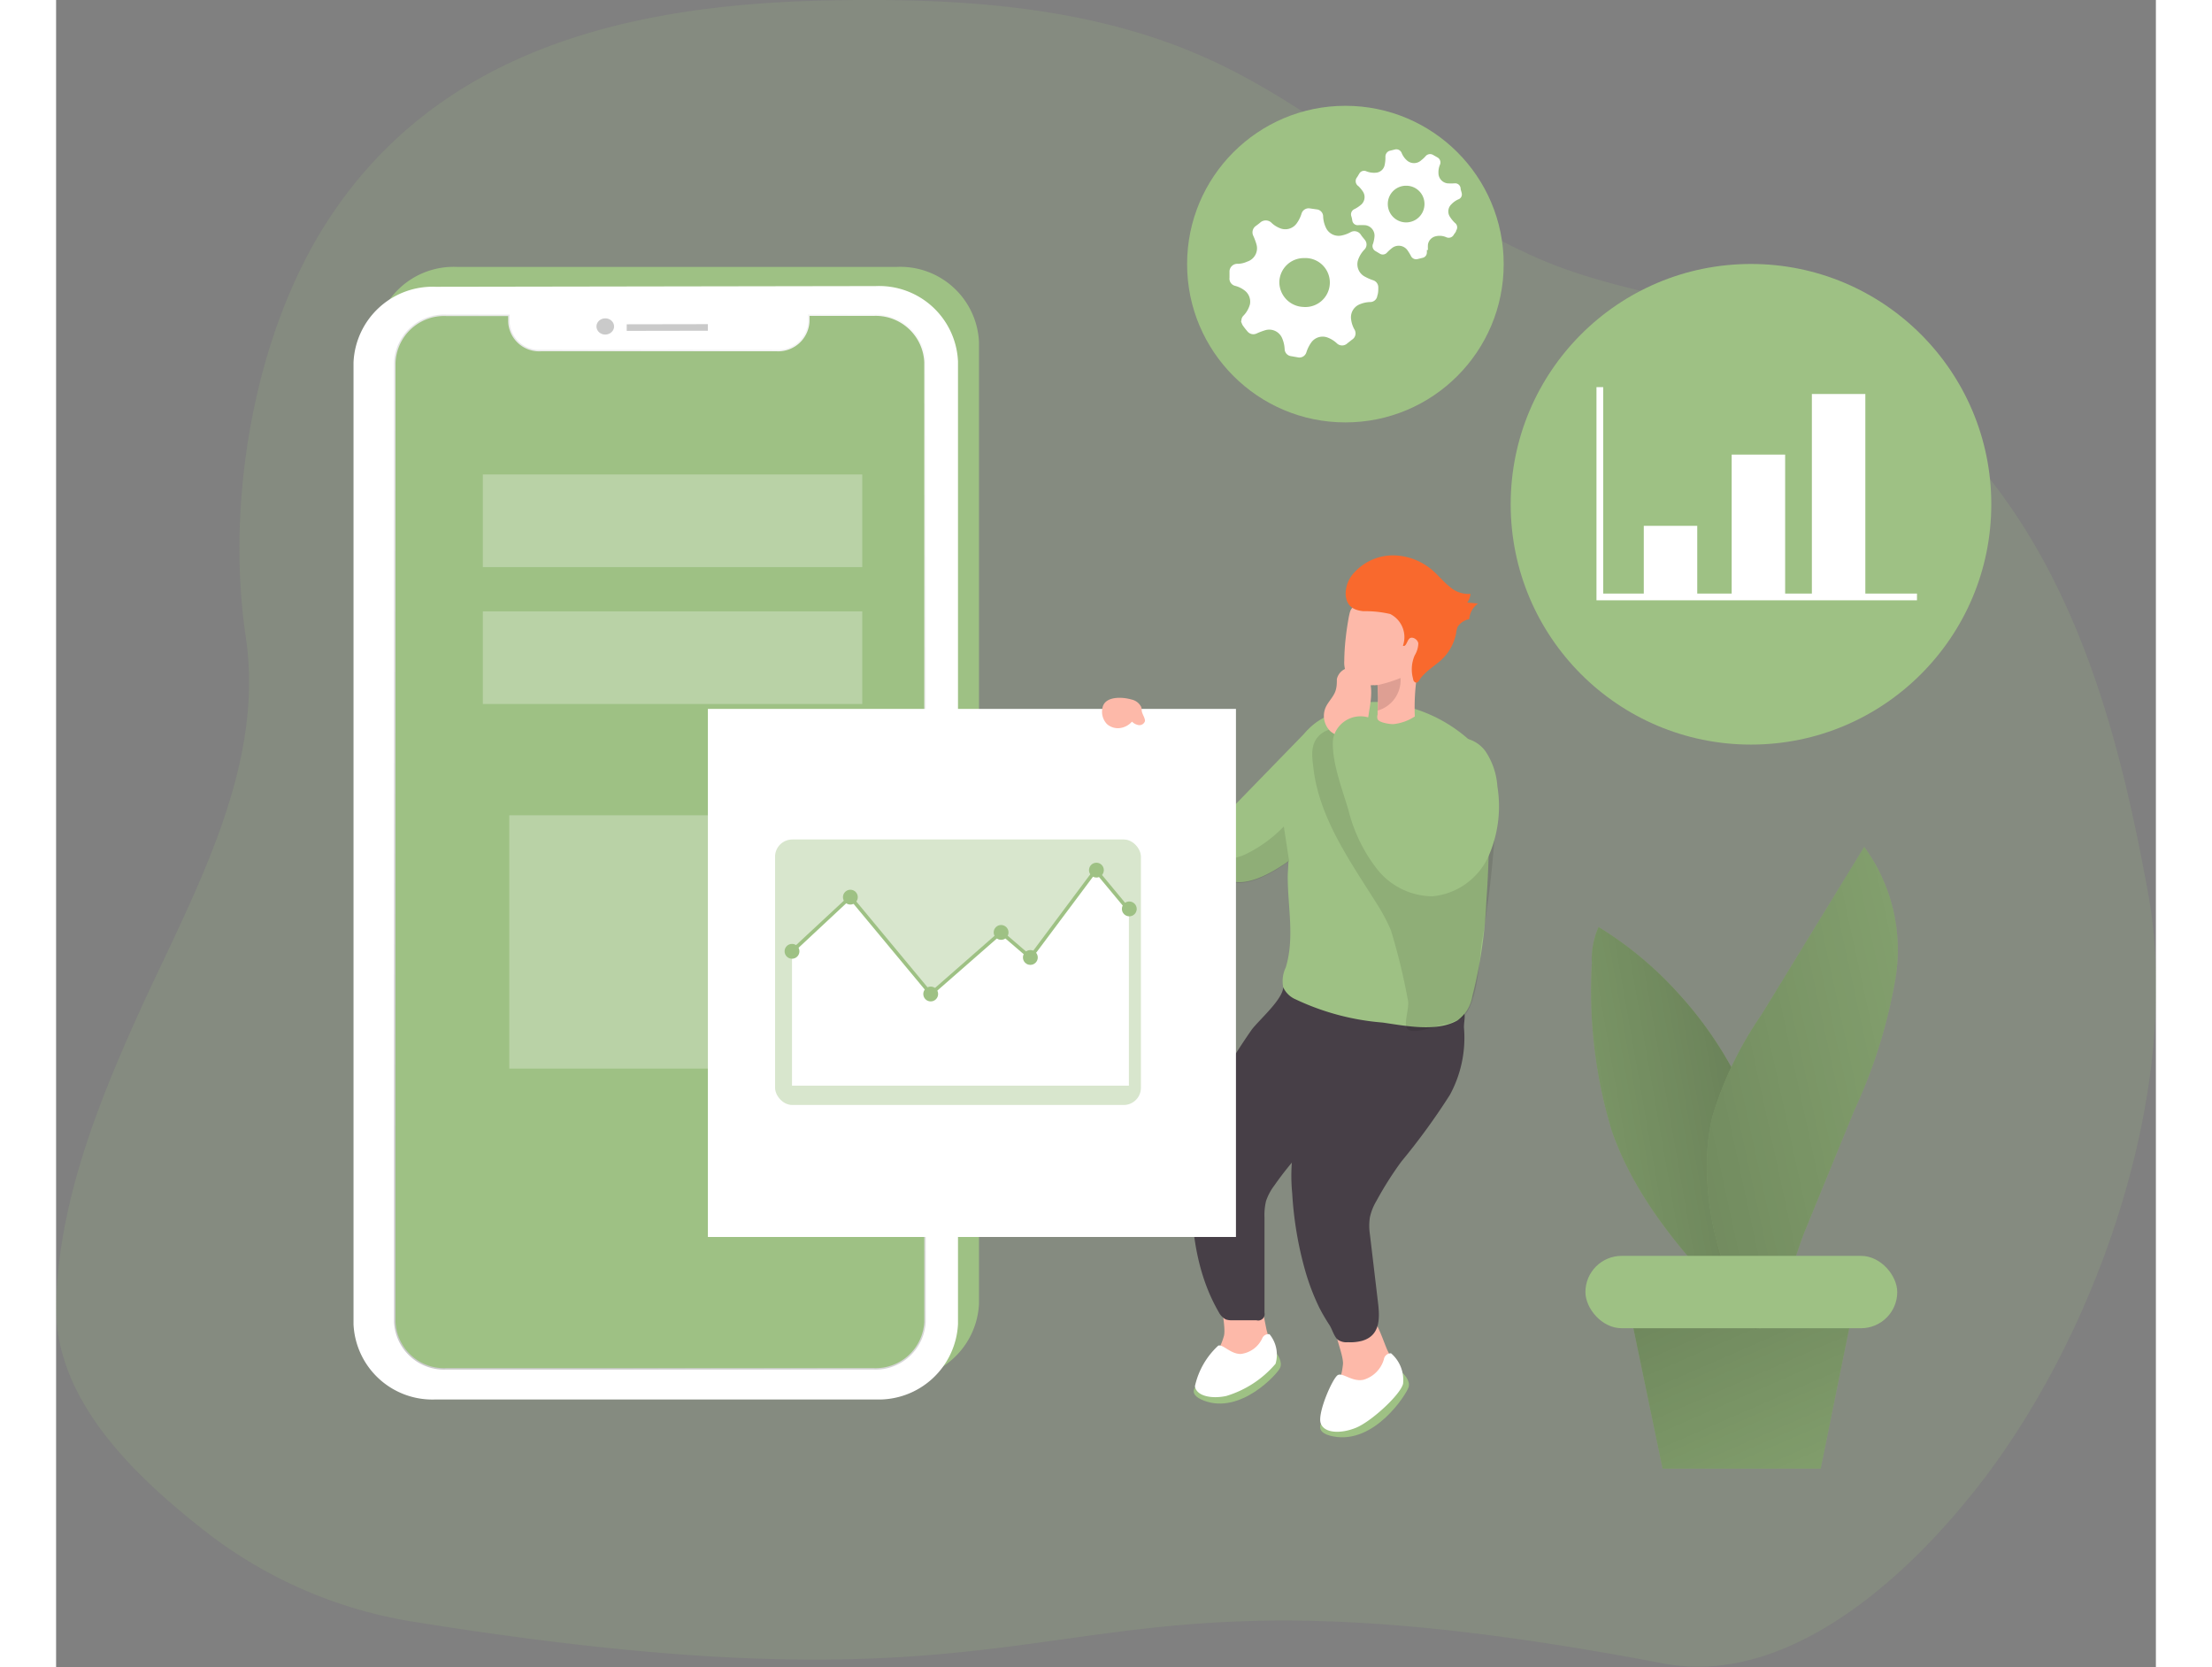 <svg id="Layer_1" data-name="Layer 1" xmlns="http://www.w3.org/2000/svg" xmlns:xlink="http://www.w3.org/1999/xlink" viewBox="0 0 150.03 119.12" width="406" height="306" class="illustration styles_illustrationTablet__1DWOa"><rect x="0" y="0" width="150.03" height="119.12" fill="#808080" stroke="none"/><defs><linearGradient id="linear-gradient" x1="2662.31" y1="408.8" x2="2718.13" y2="453.38" gradientTransform="matrix(-1.09, 0, 0, 1, 2992.98, -359.01)" gradientUnits="userSpaceOnUse"><stop offset="0" stop-color="#fff"></stop><stop offset="1" stop-color="#cacaca"></stop></linearGradient><linearGradient id="linear-gradient-2" x1="2689.76" y1="391.04" x2="2689.73" y2="394.78" gradientTransform="matrix(-1.09, 0, 0, 1, 2983.74, -375.56)" xlink:href="#linear-gradient"></linearGradient><linearGradient id="linear-gradient-3" x1="2693.58" y1="391.49" x2="2693.79" y2="394.22" gradientTransform="matrix(-1.09, -0.01, -0.01, 1, 2996.71, -330.42)" xlink:href="#linear-gradient"></linearGradient><linearGradient id="linear-gradient-4" x1="112.77" y1="79.1" x2="134.08" y2="127.9" gradientUnits="userSpaceOnUse"><stop offset="0.01"></stop><stop offset="0.08" stop-opacity="0.69"></stop><stop offset="0.21" stop-opacity="0.32"></stop><stop offset="1" stop-opacity="0"></stop></linearGradient><linearGradient id="linear-gradient-5" x1="-1899.64" y1="1125.84" x2="-1935.15" y2="1156.08" gradientTransform="translate(2349.04 88.39) rotate(30.5)" gradientUnits="userSpaceOnUse"><stop offset="0.01"></stop><stop offset="0.13" stop-opacity="0.69"></stop><stop offset="0.25" stop-opacity="0.32"></stop><stop offset="1" stop-opacity="0"></stop></linearGradient><linearGradient id="linear-gradient-6" x1="-339.8" y1="1152.26" x2="-286.34" y2="1102.85" gradientTransform="translate(978.49 -718.82) rotate(30.5)" xlink:href="#linear-gradient-5"></linearGradient></defs><title>12</title><path d="M34.57,132.4a32.46,32.46,0,0,1-14.89-6.6c-5.08-4-10.61-9.39-10.44-16.08.18-7.09,2.83-13.92,5.7-20.32,3.88-8.62,9.28-17.72,7.85-27.33-1.41-9.46.49-21.11,5.55-29.26,8-12.81,22-15.93,36-16.22,9.25-.19,18.77.35,27.2,4.17,8.86,4,15.95,11.39,25,14.83,6,2.26,12.56,2.7,18.43,5.25,7.39,3.21,13.09,9.57,16.78,16.73s5.57,15.11,7,23c2.34,13.34-3.22,30-11.23,40.93-5.34,7.26-14.28,15.67-23.47,13.91C77.26,126.49,86.25,140.75,34.57,132.4Z" transform="translate(-9.24 -16.56)" fill="#9EC184" opacity="0.18" style="isolation: isolate;"></path><path d="M32,41v68.73a5.64,5.64,0,0,0,5.88,5.37l31.42,0a5.66,5.66,0,0,0,5.88-5.39V41a5.63,5.63,0,0,0-5.88-5.37l-31.42,0A5.65,5.65,0,0,0,32,41Zm3,.05a3.49,3.49,0,0,1,3.62-3.33H43v.4a2.22,2.22,0,0,0,2.32,2.12l16.89,0a2.23,2.23,0,0,0,2.32-2.12v-.41h4.58A3.46,3.46,0,0,1,72.75,41v68.53a3.48,3.48,0,0,1-3.62,3.32l-30.54.05A3.47,3.47,0,0,1,35,109.62Z" transform="translate(-9.24 -16.56)" fill="#9EC184"></path><path d="M30.49,42.45v68.73a5.64,5.64,0,0,0,5.88,5.37l31.43,0a5.67,5.67,0,0,0,5.88-5.39V42.38A5.64,5.64,0,0,0,67.8,37l-31.43.05A5.66,5.66,0,0,0,30.49,42.45Zm3,0a3.48,3.48,0,0,1,3.62-3.32h4.43v.41a2.21,2.21,0,0,0,2.32,2.11l16.89,0a2.24,2.24,0,0,0,2.32-2.13v-.4h4.58a3.47,3.47,0,0,1,3.62,3.31V111a3.48,3.48,0,0,1-3.62,3.32l-30.54,0A3.47,3.47,0,0,1,33.49,111Z" transform="translate(-9.24 -16.56)" fill="#fff"></path><path d="M33.49,42.5V111a3.47,3.47,0,0,0,3.62,3.31l30.54,0A3.48,3.48,0,0,0,71.27,111V42.44a3.47,3.47,0,0,0-3.62-3.31H63.07v.4a2.24,2.24,0,0,1-2.32,2.13l-16.89,0a2.21,2.21,0,0,1-2.32-2.11v-.41H37.11A3.48,3.48,0,0,0,33.49,42.5Z" transform="translate(-9.24 -16.56)" fill="none" stroke-miterlimit="10" stroke-width="0.21" stroke="url(#linear-gradient)"></path><path d="M33.49,42.5V111a3.47,3.47,0,0,0,3.62,3.31l30.54,0A3.48,3.48,0,0,0,71.27,111V42.44a3.47,3.47,0,0,0-3.62-3.31H63.07v.4a2.24,2.24,0,0,1-2.32,2.13l-16.89,0a2.21,2.21,0,0,1-2.32-2.11v-.41H37.11A3.48,3.48,0,0,0,33.49,42.5Z" transform="translate(-9.24 -16.56)" fill="#9EC184"></path><rect x="32.38" y="58.25" width="18.1" height="18.1" fill="#fff" opacity="0.28"></rect><rect x="30.49" y="43.68" width="27.11" height="6.62" fill="#fff" opacity="0.28"></rect><rect x="30.49" y="33.9" width="27.11" height="6.62" fill="#fff" opacity="0.28"></rect><polygon points="40.77 23.64 46.57 23.63 46.57 23.16 40.77 23.17 40.77 23.64" fill="url(#linear-gradient-2)"></polygon><ellipse cx="48.47" cy="39.89" rx="0.63" ry="0.58" transform="translate(-9.62 -16.09) rotate(-0.56)" fill="url(#linear-gradient-3)"></ellipse><polygon points="128.38 93.62 112.43 93.62 114.78 104.93 126.08 104.93 128.38 93.62" fill="#9EC184"></polygon><polygon points="128.38 93.62 112.43 93.62 114.78 104.93 126.08 104.93 128.38 93.62" fill="url(#linear-gradient-4)"></polygon><path d="M119.45,82.79a5.57,5.57,0,0,0-.48,2.59,34.33,34.33,0,0,0,1.43,12c1.95,5.59,6.22,10,10.36,14.26-.31-.48.5-3.06.59-3.68.2-1.2.42-2.4.64-3.6a13.22,13.22,0,0,0-.66-5.7,27.37,27.37,0,0,0-6.22-11.17A25.86,25.86,0,0,0,119.45,82.79Z" transform="translate(-9.24 -16.56)" fill="#9EC184"></path><path d="M119.45,82.79a5.57,5.57,0,0,0-.48,2.59,34.33,34.33,0,0,0,1.43,12c1.95,5.59,6.22,10,10.36,14.26-.31-.48.5-3.06.59-3.68.2-1.2.42-2.4.64-3.6a13.22,13.22,0,0,0-.66-5.7,27.37,27.37,0,0,0-6.22-11.17A25.86,25.86,0,0,0,119.45,82.79Z" transform="translate(-9.24 -16.56)" fill="url(#linear-gradient-5)"></path><path d="M137.74,95.85a37.15,37.15,0,0,0,2.93-9.42,12.46,12.46,0,0,0-2.24-9.36l-7.35,12a25.81,25.81,0,0,0-3.5,7.27c-1.13,4.6.23,11.57,3.39,15.17,1.68-1.53,2.38-4.95,3.25-7.06Z" transform="translate(-9.24 -16.56)" fill="#9EC184"></path><path d="M137.74,95.85a37.15,37.15,0,0,0,2.93-9.42,12.46,12.46,0,0,0-2.24-9.36l-7.35,12a25.81,25.81,0,0,0-3.5,7.27c-1.13,4.6.23,11.57,3.39,15.17,1.68-1.53,2.38-4.95,3.25-7.06Z" transform="translate(-9.24 -16.56)" fill="url(#linear-gradient-6)"></path><rect x="109.27" y="89.73" width="22.28" height="5.17" rx="2.59" fill="#9EC184"></rect><path d="M95.75,111.67a3.54,3.54,0,0,1,.14,1.51,2.52,2.52,0,0,1-.77,1.26,4.32,4.32,0,0,1-3,1.16.64.64,0,0,1-.41-.12.48.48,0,0,1-.15-.28,2.3,2.3,0,0,1,.39-1.65,5.12,5.12,0,0,0,.74-1.57c.2-1.07-.86-3.47,1-3.57C95.34,108.32,95.49,110.61,95.75,111.67Z" transform="translate(-9.24 -16.56)" fill="#fdb9a9"></path><path d="M96.47,113.3s.43.55.22,1-2.82,3.32-5.42,2.34,2.4-2.62,2.4-2.62Z" transform="translate(-9.24 -16.56)" fill="#9EC184"></path><path d="M95.94,111.89a.48.48,0,0,0-.53.31,1.94,1.94,0,0,1-1.53,1.1c-.74,0-1.25-.7-1.6-.6a5.57,5.57,0,0,0-1.67,2.9c.09.7,1.18.93,2.24.7a7.45,7.45,0,0,0,3.52-2.3A2.3,2.3,0,0,0,95.94,111.89Z" transform="translate(-9.24 -16.56)" fill="#fff"></path><path d="M104.37,113.05a3.7,3.7,0,0,1,.43,1.59,2.65,2.65,0,0,1-.59,1.5,4.65,4.65,0,0,1-2.95,1.8.69.69,0,0,1-.47,0,.62.62,0,0,1-.21-.27,2.58,2.58,0,0,1,.11-1.85,5.43,5.43,0,0,0,.5-1.83c0-1.19-1.57-3.57.44-4C103.3,109.52,103.89,112,104.37,113.05Z" transform="translate(-9.24 -16.56)" fill="#fdb9a9"></path><path d="M105.45,114.66s.57.51.43,1-2.42,4.11-5.39,3.53,2.08-3.26,2.08-3.26Z" transform="translate(-9.24 -16.56)" fill="#9EC184"></path><path d="M104.62,113.25a.51.51,0,0,0-.51.43,2.14,2.14,0,0,1-1.45,1.46c-.79.18-1.47-.51-1.83-.34s-1.47,2.69-1.24,3.43,1.43.79,2.53.34,3.17-2.36,3.36-3.14A2.51,2.51,0,0,0,104.62,113.25Z" transform="translate(-9.24 -16.56)" fill="#fff"></path><path d="M96.92,87.11c-.06.88-1.71,2.31-2.24,3-.84,1.2-1.61,2.44-2.36,3.7a14.25,14.25,0,0,0-1.53,3.2,12.37,12.37,0,0,0-.4,3c-.16,3.53.14,7.22,1.91,10.28a1.27,1.27,0,0,0,.51.54,1.32,1.32,0,0,0,.49.06H95a.46.46,0,0,0,.58-.54l0-6.79a4.3,4.3,0,0,1,.11-1.19,4,4,0,0,1,.6-1.12,23.76,23.76,0,0,1,2.1-2.59,48,48,0,0,0,4-4.33,8.55,8.55,0,0,0,1.6-4.67c0-.6.36-1-.15-1.38a3.72,3.72,0,0,0-1.16-.21C100.76,87.74,98.82,87.49,96.92,87.11Z" transform="translate(-9.24 -16.56)" fill="#473f47"></path><path d="M102.55,88.18c0,.88-1.43,2.49-1.87,3.29-.69,1.29-1.32,2.62-1.91,4a13.83,13.83,0,0,0-1.15,3.35,12.63,12.63,0,0,0-.06,3,25.65,25.65,0,0,0,.94,5.57,16.27,16.27,0,0,0,1,2.61,13.64,13.64,0,0,0,.72,1.23c.2.31.33.84.61,1.06a1.11,1.11,0,0,0,.72.17,3.24,3.24,0,0,0,1-.1c1.39-.4,1.26-1.77,1.12-2.9l-.56-4.72a4,4,0,0,1,0-1.2,3.89,3.89,0,0,1,.47-1.18,24.69,24.69,0,0,1,1.78-2.81,47.14,47.14,0,0,0,3.47-4.77,8.54,8.54,0,0,0,1-4.82c0-.61.24-1.08-.3-1.35a3.92,3.92,0,0,0-1.19-.09C106.43,88.37,104.49,88.34,102.55,88.18Z" transform="translate(-9.24 -16.56)" fill="#473f47"></path><path d="M92.19,77.87c0,.78.3,1.45,1,1.68l.18,0c1.24.24,2.86-.7,4-1.52A16.07,16.07,0,0,0,98.69,77v-8.3l-6,6.17A9.72,9.72,0,0,0,92.19,77.87Z" transform="translate(-9.24 -16.56)" fill="#9EC184"></path><path d="M97.29,78.05c0,.39-.05.78-.05,1.17,0,2.15.5,4.35-.14,6.46a2.25,2.25,0,0,0-.18,1.43,1.72,1.72,0,0,0,.9.86,17.81,17.81,0,0,0,6.2,1.65c1.6.23,3.88.7,5.36-.16a2.68,2.68,0,0,0,1.05-1.74,32.75,32.75,0,0,0,1-6.76l.06-.89c.12-2,.16-4.11.12-6.16a6.46,6.46,0,0,0-1.12-4.22,10.6,10.6,0,0,0-5.69-2.84,6.27,6.27,0,0,0-1.88-.11,8.15,8.15,0,0,0-2.53.86,4.24,4.24,0,0,0-2.25,1.8,12.65,12.65,0,0,0-1,3.4A12,12,0,0,0,97,76.13c0,.54.19,1.09.25,1.63C97.28,77.85,97.29,78,97.29,78.05Z" transform="translate(-9.24 -16.56)" fill="#9EC184"></path><path d="M105.24,74.74a1.88,1.88,0,0,1-.92-1,10.08,10.08,0,0,1-.41-1.32,8.34,8.34,0,0,0-1.27-2.57,2.93,2.93,0,0,0-1.4-1.16,1.81,1.81,0,0,0-1.71.38c-.71.66-.55,1.56-.45,2.41.43,3.56,2.62,6.62,4.53,9.66a13.22,13.22,0,0,1,1,1.88,44.14,44.14,0,0,1,1.2,4.92c.17.56-.29,1.64-.06,2.06a.41.41,0,0,0,.25.19c.62.18,2-.39,2.53-.47.28,0,.54-.19.82-.26,1.42-.36,1.59-4.35,1.73-5.42a76.29,76.29,0,0,0,1-8.62,9.63,9.63,0,0,0-.38-3.25,3.76,3.76,0,0,0-2.13-2.36c-1.4-.51-1.92,2.5-2.09,3.31a16.46,16.46,0,0,1-.42,2.43c-.44,1.13-1.86-.29-2.35-.94s-1-1.68-1.52-2.47a10.05,10.05,0,0,0-2.71-2,1.23,1.23,0,0,0-.54-.26.83.83,0,0,0-.8.56,1.57,1.57,0,0,0-.08.31" transform="translate(-9.24 -16.56)" fill="#020202" opacity="0.1"></path><path d="M101.67,65.07a1.41,1.41,0,0,0,.88.44,4.71,4.71,0,0,0,.84,0h.15a.17.17,0,0,1,.12,0s0,.08,0,.12a9.54,9.54,0,0,1,0,1.69h0c0,.1,0,.2,0,.3a.49.49,0,0,0,0,.32c.06.13.21.18.34.23a2.89,2.89,0,0,0,.77.13,3.45,3.45,0,0,0,1.55-.55,15.46,15.46,0,0,1,.15-2.88,14.92,14.92,0,0,0,.37-3.69,2.45,2.45,0,0,0-.51-1.34,2.4,2.4,0,0,0-1.83-.66,4.61,4.61,0,0,0-2.51.69c-.28.19-.31.43-.38.74-.09.49-.17,1-.22,1.47a15.79,15.79,0,0,0-.11,1.68A1.94,1.94,0,0,0,101.67,65.07Z" transform="translate(-9.24 -16.56)" fill="#fdb9a9"></path><path d="M102.64,60.23a7.75,7.75,0,0,1,1.92.2,1.85,1.85,0,0,1,.91,2.27c.24.09.28-.35.47-.52s.6.06.63.36a1.76,1.76,0,0,1-.26.85,2.49,2.49,0,0,0-.11,1.68c0,.14.13.29.26.26s.23-.26.31-.36a4.24,4.24,0,0,1,.42-.43c.29-.25.61-.48.91-.73a3.49,3.49,0,0,0,1.17-2,1.61,1.61,0,0,1,.12-.48,1.27,1.27,0,0,1,.82-.53,1.49,1.49,0,0,1,.63-1.12l-.77-.07a1.3,1.3,0,0,0,.23-.62,2,2,0,0,1-1.5-.52c-.43-.34-.77-.77-1.18-1.13a4.38,4.38,0,0,0-2.83-1.1,3.75,3.75,0,0,0-2.77,1.2,2.21,2.21,0,0,0-.64,1.65C101.47,59.93,102,60.16,102.64,60.23Z" transform="translate(-9.24 -16.56)" fill="#f9692d"></path><path d="M103.39,65.52h.15a.17.17,0,0,1,.12,0s0,.08,0,.12a9.54,9.54,0,0,1,0,1.69h0A2.26,2.26,0,0,0,105.3,65a9.57,9.57,0,0,1-1.9.56Z" transform="translate(-9.24 -16.56)" fill="#de9f93"></path><path d="M87.17,75.73a11.83,11.83,0,0,0,2.89,2.88,5.82,5.82,0,0,0,2.72,1,1,1,0,0,0,.38,0,1,1,0,0,0,.52-.36,3,3,0,0,0,.7-1.72,3.25,3.25,0,0,0-1.72-2.62s-4.08-1.3-4.56-1.09c-.27.12-.52.69-.7,1.19S87.17,75.73,87.17,75.73Z" transform="translate(-9.24 -16.56)" fill="#9EC184"></path><path d="M90.06,78.61a5.82,5.82,0,0,0,2.72,1,1,1,0,0,0,.38,0l.18,0c1.24.24,2.86-.7,4-1.52v0l-.38-2.48a9.66,9.66,0,0,1-2.56,1.9,3.67,3.67,0,0,1-2.19.4,2.22,2.22,0,0,1-.59-.18A19.21,19.21,0,0,1,87.4,75c-.14.42-.23.78-.23.78" transform="translate(-9.24 -16.56)" fill="#020202" opacity="0.1"></path><path d="M87.93,72.84l-.09-.17a4.37,4.37,0,0,0-.49-.56,5.86,5.86,0,0,0-1.13-1,12.52,12.52,0,0,0-1.5-.64.82.82,0,0,0-.59-.07.51.51,0,0,0-.27.58.85.85,0,0,0,.43.52c.11.06.25.14.24.27a.33.33,0,0,1-.07.16,1.91,1.91,0,0,0-.22.91,4.77,4.77,0,0,0,.1,1.51,2.12,2.12,0,0,0,.81,1.25A2.72,2.72,0,0,0,86,76c1.08.27,1.91,0,2.18-1.16a3.08,3.08,0,0,0-.15-1.67C88,73,88,72.94,87.93,72.84Z" transform="translate(-9.24 -16.56)" fill="#fdb9a9"></path><circle cx="121.1" cy="36.03" r="17.17" fill="#9EC184"></circle><circle cx="92.12" cy="18.87" r="11.31" fill="#9EC184"></circle><path d="M101.88,64.26a1.06,1.06,0,0,0-1.13.82c0,.23,0,.48-.06.71-.1.49-.53.85-.74,1.31a1.53,1.53,0,0,0,.35,1.72,3,3,0,0,0,1.18.55.89.89,0,0,0,.32,0,1,1,0,0,0,.36-.15,2.67,2.67,0,0,0,.88-1.75C103.24,66.32,103.56,64.48,101.88,64.26Z" transform="translate(-9.24 -16.56)" fill="#fdb9a9"></path><path d="M101.58,74.45a11.28,11.28,0,0,0,2,4.15,5.09,5.09,0,0,0,4,2,4.91,4.91,0,0,0,4-2.85,8.84,8.84,0,0,0,.64-5,5.13,5.13,0,0,0-.81-2.45,2.31,2.31,0,0,0-2.26-1A2.76,2.76,0,0,0,107.41,71c-.33.8-.48,1.67-.86,2.44l-1.48-3.15a6.14,6.14,0,0,0-1.25-2,2,2,0,0,0-3.34,1.06C100.33,70.9,101.16,73,101.58,74.45Z" transform="translate(-9.24 -16.56)" fill="#9EC184"></path><polyline points="110.3 27.66 110.3 42.65 132.96 42.65" fill="none" stroke="#fff" stroke-miterlimit="10" stroke-width="0.48"></polyline><rect x="113.44" y="37.57" width="3.82" height="5.08" fill="#fff"></rect><rect x="119.72" y="32.48" width="3.82" height="10.17" fill="#fff"></rect><rect x="125.45" y="28.15" width="3.82" height="14.5" fill="#fff"></rect><g id="G8KHDO"><path d="M93.93,39.48a.49.49,0,0,1,.15-.37,1.87,1.87,0,0,0,.46-.81,1,1,0,0,0-.4-1,1.89,1.89,0,0,0-.67-.32.53.53,0,0,1-.39-.58c0-.16,0-.32,0-.48a.56.56,0,0,1,.6-.51,1.73,1.73,0,0,0,.67-.16A1,1,0,0,0,95,34a4.49,4.49,0,0,0-.23-.61.56.56,0,0,1,.17-.67c.12-.09.25-.18.36-.28a.59.59,0,0,1,.74,0,1.82,1.82,0,0,0,.61.41,1,1,0,0,0,1.23-.33,2.35,2.35,0,0,0,.35-.71.53.53,0,0,1,.59-.36l.49.07a.51.51,0,0,1,.46.52,2.06,2.06,0,0,0,.24.87,1,1,0,0,0,1.06.48,2.28,2.28,0,0,0,.66-.24.55.55,0,0,1,.74.19c.09.14.21.26.31.4a.51.51,0,0,1-.06.65,2,2,0,0,0-.42.65,1,1,0,0,0,.48,1.3,3.39,3.39,0,0,0,.55.24.53.53,0,0,1,.38.53c0,.19,0,.39-.07.58a.51.51,0,0,1-.52.45,2.06,2.06,0,0,0-.82.2,1,1,0,0,0-.53,1.05,1.93,1.93,0,0,0,.23.7.53.53,0,0,1-.17.74l-.33.26a.54.54,0,0,1-.75,0,2,2,0,0,0-.68-.42,1,1,0,0,0-1.17.39,2.52,2.52,0,0,0-.33.68.52.52,0,0,1-.56.36L97.44,42a.52.52,0,0,1-.42-.48,2.25,2.25,0,0,0-.2-.84,1,1,0,0,0-1.14-.54,5.07,5.07,0,0,0-.65.24.54.54,0,0,1-.65-.12,5.19,5.19,0,0,1-.36-.46,1.57,1.57,0,0,1-.12-.3ZM98.4,35a1.75,1.75,0,0,0-1.76,1.74,1.78,1.78,0,0,0,1.7,1.75A1.75,1.75,0,1,0,98.4,35Z" transform="translate(-9.24 -16.56)" fill="#fff"></path><path d="M107.18,34.42a1.34,1.34,0,0,1,0,.2.38.38,0,0,1-.3.36l-.36.09a.41.41,0,0,1-.48-.23,3.66,3.66,0,0,0-.26-.42.77.77,0,0,0-1.11-.12,3.08,3.08,0,0,0-.33.3.4.4,0,0,1-.51.09l-.3-.18a.41.41,0,0,1-.19-.55,2.39,2.39,0,0,0,.1-.52.75.75,0,0,0-.66-.79,5.12,5.12,0,0,0-.56,0,.39.39,0,0,1-.37-.35,1.63,1.63,0,0,0-.07-.3.41.41,0,0,1,.23-.5,2.34,2.34,0,0,0,.49-.33.72.72,0,0,0,.1-.94,2.25,2.25,0,0,0-.31-.37.43.43,0,0,1-.1-.63c.06-.08.1-.17.16-.26a.39.39,0,0,1,.51-.17,1.48,1.48,0,0,0,.66.1.68.68,0,0,0,.64-.53,2.4,2.4,0,0,0,.06-.6.44.44,0,0,1,.28-.43l.4-.1a.41.41,0,0,1,.48.25,1.43,1.43,0,0,0,.41.56.76.76,0,0,0,1-.05,2,2,0,0,0,.3-.28.42.42,0,0,1,.52-.1l.35.2a.41.41,0,0,1,.16.5,1.36,1.36,0,0,0-.11.6.74.74,0,0,0,.64.74,4.36,4.36,0,0,0,.51,0,.39.39,0,0,1,.43.34c0,.12.06.24.08.36a.37.37,0,0,1-.23.44,1.53,1.53,0,0,0-.51.36.7.7,0,0,0-.12.86,2.33,2.33,0,0,0,.37.46.4.4,0,0,1,.09.56c0,.1-.11.19-.16.28a.41.41,0,0,1-.54.19,1.19,1.19,0,0,0-.79-.06.72.72,0,0,0-.52.57,2.57,2.57,0,0,0,0,.4Zm-1.48-4.59a1.3,1.3,0,0,0-1.31,1.31,1.31,1.31,0,1,0,2.62,0A1.3,1.3,0,0,0,105.7,29.83Z" transform="translate(-9.24 -16.56)" fill="#fff"></path></g><rect x="46.57" y="50.65" width="37.73" height="37.73" fill="#fff"></rect><rect x="51.37" y="59.98" width="26.14" height="18.97" rx="1.23" fill="#9EC184" opacity="0.41" style="isolation: isolate;"></rect><polygon points="52.58 67.97 56.75 64.1 62.49 71.02 67.52 66.62 69.61 68.41 74.28 62.17 76.65 65.03 76.65 77.57 52.58 77.57 52.58 67.97" fill="#fff"></polygon><polygon points="62.48 71.2 56.73 64.28 52.67 68.07 52.49 67.88 56.76 63.91 62.51 70.84 67.52 66.45 69.59 68.23 74.27 61.96 76.75 64.95 76.55 65.11 74.28 62.38 69.63 68.6 67.52 66.79 62.48 71.2" fill="#9EC184"></polygon><circle cx="76.68" cy="64.94" r="0.53" fill="#9EC184"></circle><circle cx="69.61" cy="68.41" r="0.53" fill="#9EC184"></circle><circle cx="52.58" cy="67.97" r="0.53" fill="#9EC184"></circle><circle cx="67.52" cy="66.62" r="0.53" fill="#9EC184"></circle><circle cx="56.75" cy="64.1" r="0.53" fill="#9EC184"></circle><circle cx="62.49" cy="71.02" r="0.53" fill="#9EC184"></circle><circle cx="74.33" cy="62.17" r="0.53" fill="#9EC184"></circle><path d="M84,67.15a1.27,1.27,0,0,0,.33,1.15,1.18,1.18,0,0,0,.92.28,1.38,1.38,0,0,0,.86-.46.89.89,0,0,0,.49.25.42.42,0,0,0,.44-.29c0-.21-.13-.39-.2-.6s0-.33-.11-.48a1,1,0,0,0-.65-.46C85.39,66.34,84.15,66.29,84,67.15Z" transform="translate(-9.24 -16.56)" fill="#fdb9a9"></path></svg>